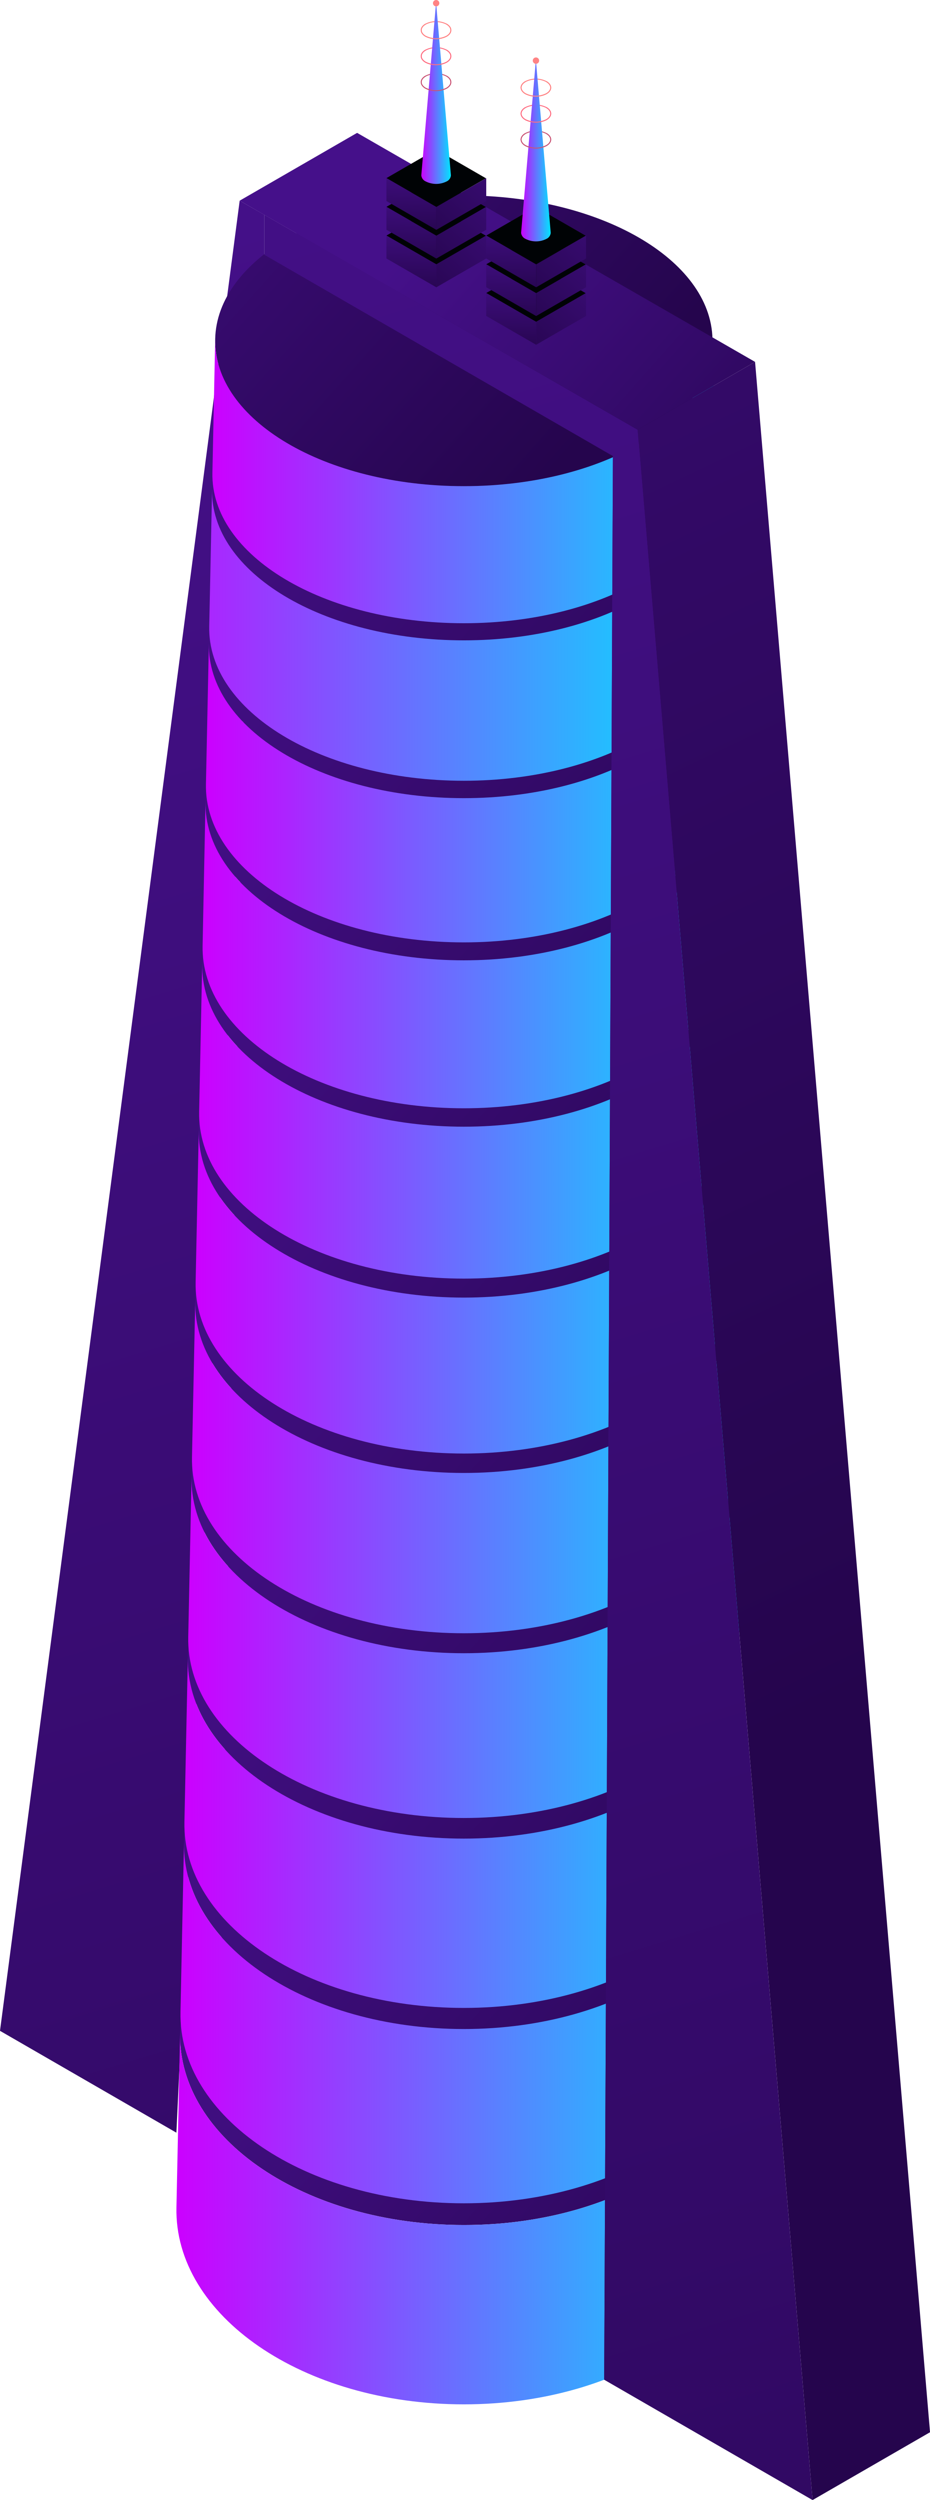 <svg xmlns="http://www.w3.org/2000/svg" xmlns:xlink="http://www.w3.org/1999/xlink" viewBox="0 0 438.97 1179.81"><defs><style>.cls-1{fill:url(#New_Gradient_Swatch_copy_25);}.cls-2{fill:url(#New_Gradient_Swatch_copy_25-2);}.cls-3{fill:url(#linear-gradient);}.cls-4{fill:url(#New_Gradient_Swatch_copy_25-3);}.cls-5{fill:url(#linear-gradient-2);}.cls-6{fill:url(#New_Gradient_Swatch_copy_25-4);}.cls-7{fill:url(#linear-gradient-3);}.cls-8{fill:url(#New_Gradient_Swatch_copy_25-5);}.cls-9{fill:url(#linear-gradient-4);}.cls-10{fill:url(#New_Gradient_Swatch_copy_25-6);}.cls-11{fill:url(#linear-gradient-5);}.cls-12{fill:url(#New_Gradient_Swatch_copy_25-7);}.cls-13{fill:url(#linear-gradient-6);}.cls-14{fill:url(#New_Gradient_Swatch_copy_25-8);}.cls-15{fill:url(#linear-gradient-7);}.cls-16{fill:url(#New_Gradient_Swatch_copy_25-9);}.cls-17{fill:url(#linear-gradient-8);}.cls-18{fill:url(#New_Gradient_Swatch_copy_25-10);}.cls-19{fill:url(#linear-gradient-9);}.cls-20{fill:url(#New_Gradient_Swatch_copy_25-11);}.cls-21{fill:url(#linear-gradient-10);}.cls-22{fill:url(#New_Gradient_Swatch_copy_25-12);}.cls-23{fill:url(#linear-gradient-11);}.cls-24{fill:url(#New_Gradient_Swatch_copy_25-13);}.cls-25{fill:url(#New_Gradient_Swatch_copy_25-14);}.cls-26{fill:url(#New_Gradient_Swatch_copy_25-15);}.cls-27{fill:url(#New_Gradient_Swatch_copy_25-16);}.cls-28{fill:#000305;}.cls-29{fill:url(#New_Gradient_Swatch_copy_25-17);}.cls-30{fill:url(#New_Gradient_Swatch_copy_25-18);}.cls-31{fill:url(#New_Gradient_Swatch_copy_25-19);}.cls-32{fill:url(#New_Gradient_Swatch_copy_25-20);}.cls-33{fill:url(#New_Gradient_Swatch_copy_25-21);}.cls-34{fill:url(#New_Gradient_Swatch_copy_25-22);}.cls-35,.cls-36,.cls-37{fill:none;stroke-miterlimit:10;stroke-width:0.44px;}.cls-35{stroke:#ca5475;}.cls-36{stroke:#ff6e82;}.cls-37{stroke:#ff8384;}.cls-38{fill:url(#linear-gradient-12);}.cls-39{fill:#ff8384;}.cls-40{fill:url(#New_Gradient_Swatch_copy_25-23);}.cls-41{fill:url(#New_Gradient_Swatch_copy_25-24);}.cls-42{fill:url(#New_Gradient_Swatch_copy_25-25);}.cls-43{fill:url(#New_Gradient_Swatch_copy_25-26);}.cls-44{fill:url(#New_Gradient_Swatch_copy_25-27);}.cls-45{fill:url(#New_Gradient_Swatch_copy_25-28);}.cls-46{fill:url(#linear-gradient-13);}</style><linearGradient id="New_Gradient_Swatch_copy_25" x1="2715.96" y1="1772.71" x2="3226.25" y2="97.09" gradientTransform="matrix(-1, 0, 0, 1, 3156.85, 0)" gradientUnits="userSpaceOnUse"><stop offset="0" stop-color="#25054d"/><stop offset="1" stop-color="#45108a"/></linearGradient><linearGradient id="New_Gradient_Swatch_copy_25-2" x1="2752.28" y1="1126.35" x2="3035.74" y2="873.37" xlink:href="#New_Gradient_Swatch_copy_25"/><linearGradient id="linear-gradient" x1="2802.24" y1="1047.03" x2="3073.59" y2="1047.03" gradientTransform="matrix(-1, 0, 0, 1, 3156.85, 0)" gradientUnits="userSpaceOnUse"><stop offset="0" stop-color="#00e5ff"/><stop offset="1" stop-color="#c0f"/></linearGradient><linearGradient id="New_Gradient_Swatch_copy_25-3" x1="2755.53" y1="1033.44" x2="3034.03" y2="784.89" xlink:href="#New_Gradient_Swatch_copy_25"/><linearGradient id="linear-gradient-2" x1="2804.15" y1="954.61" x2="3071.67" y2="954.61" xlink:href="#linear-gradient"/><linearGradient id="New_Gradient_Swatch_copy_25-4" x1="2758.67" y1="943.1" x2="3032.37" y2="698.82" xlink:href="#New_Gradient_Swatch_copy_25"/><linearGradient id="linear-gradient-3" x1="2806.02" y1="864.76" x2="3069.81" y2="864.76" xlink:href="#linear-gradient"/><linearGradient id="New_Gradient_Swatch_copy_25-5" x1="2761.7" y1="855.23" x2="3030.78" y2="615.08" xlink:href="#New_Gradient_Swatch_copy_25"/><linearGradient id="linear-gradient-4" x1="2807.83" y1="777.38" x2="3068" y2="777.38" xlink:href="#linear-gradient"/><linearGradient id="New_Gradient_Swatch_copy_25-6" x1="2764.62" y1="769.73" x2="3029.24" y2="533.57" xlink:href="#New_Gradient_Swatch_copy_25"/><linearGradient id="linear-gradient-5" x1="2809.59" y1="692.38" x2="3066.24" y2="692.38" xlink:href="#linear-gradient"/><linearGradient id="New_Gradient_Swatch_copy_25-7" x1="2767.45" y1="686.51" x2="3027.75" y2="454.21" xlink:href="#New_Gradient_Swatch_copy_25"/><linearGradient id="linear-gradient-6" x1="2811.3" y1="609.64" x2="3064.52" y2="609.64" xlink:href="#linear-gradient"/><linearGradient id="New_Gradient_Swatch_copy_25-8" x1="2770.19" y1="605.48" x2="3026.3" y2="376.9" xlink:href="#New_Gradient_Swatch_copy_25"/><linearGradient id="linear-gradient-7" x1="2812.97" y1="529.09" x2="3062.85" y2="529.09" xlink:href="#linear-gradient"/><linearGradient id="New_Gradient_Swatch_copy_25-9" x1="2772.83" y1="526.55" x2="3024.91" y2="301.58" xlink:href="#New_Gradient_Swatch_copy_25"/><linearGradient id="linear-gradient-8" x1="2814.6" y1="450.64" x2="3061.23" y2="450.64" xlink:href="#linear-gradient"/><linearGradient id="New_Gradient_Swatch_copy_25-10" x1="2775.4" y1="449.64" x2="3023.56" y2="228.16" xlink:href="#New_Gradient_Swatch_copy_25"/><linearGradient id="linear-gradient-9" x1="2816.18" y1="374.2" x2="3059.65" y2="374.2" xlink:href="#linear-gradient"/><linearGradient id="New_Gradient_Swatch_copy_25-11" x1="2777.88" y1="374.67" x2="3022.25" y2="156.57" xlink:href="#New_Gradient_Swatch_copy_25"/><linearGradient id="linear-gradient-10" x1="2817.72" y1="299.7" x2="3106.44" y2="299.7" xlink:href="#linear-gradient"/><linearGradient id="New_Gradient_Swatch_copy_25-12" x1="2883.71" y1="209.27" x2="3124.41" y2="-5.55" xlink:href="#New_Gradient_Swatch_copy_25"/><linearGradient id="linear-gradient-11" x1="2819.23" y1="227.07" x2="3056.6" y2="227.07" xlink:href="#linear-gradient"/><linearGradient id="New_Gradient_Swatch_copy_25-13" x1="2362.3" y1="1104.41" x2="3114.53" y2="433.06" xlink:href="#New_Gradient_Swatch_copy_25"/><linearGradient id="New_Gradient_Swatch_copy_25-14" x1="2730.86" y1="792.97" x2="3316.16" y2="-436.5" xlink:href="#New_Gradient_Swatch_copy_25"/><linearGradient id="New_Gradient_Swatch_copy_25-15" x1="2503.45" y1="1846.09" x2="3079.49" y2="-45.43" xlink:href="#New_Gradient_Swatch_copy_25"/><linearGradient id="New_Gradient_Swatch_copy_25-16" x1="2768.89" y1="268.64" x2="2953.99" y2="104.43" xlink:href="#New_Gradient_Swatch_copy_25"/><linearGradient id="New_Gradient_Swatch_copy_25-17" x1="3782.06" y1="2838.63" x2="3793.61" y2="2810.45" gradientTransform="matrix(-0.87, -0.5, 0, 1.15, 3476.95, -1234.6)" xlink:href="#New_Gradient_Swatch_copy_25"/><linearGradient id="New_Gradient_Swatch_copy_25-18" x1="2957.63" y1="143.77" x2="2904.07" y2="84.76" xlink:href="#New_Gradient_Swatch_copy_25"/><linearGradient id="New_Gradient_Swatch_copy_25-19" x1="3782.06" y1="2826.89" x2="3793.62" y2="2798.71" gradientTransform="matrix(-0.87, -0.5, 0, 1.15, 3476.95, -1234.6)" xlink:href="#New_Gradient_Swatch_copy_25"/><linearGradient id="New_Gradient_Swatch_copy_25-20" x1="2957.63" y1="130.21" x2="2904.07" y2="71.2" xlink:href="#New_Gradient_Swatch_copy_25"/><linearGradient id="New_Gradient_Swatch_copy_25-21" x1="3782.06" y1="2815.15" x2="3793.62" y2="2786.97" gradientTransform="matrix(-0.87, -0.5, 0, 1.15, 3476.95, -1234.6)" xlink:href="#New_Gradient_Swatch_copy_25"/><linearGradient id="New_Gradient_Swatch_copy_25-22" x1="2957.63" y1="116.65" x2="2904.07" y2="57.64" xlink:href="#New_Gradient_Swatch_copy_25"/><linearGradient id="linear-gradient-12" x1="2944.02" y1="43.92" x2="2958.02" y2="43.92" xlink:href="#linear-gradient"/><linearGradient id="New_Gradient_Swatch_copy_25-23" x1="3727.66" y1="2838.55" x2="3739.22" y2="2810.38" gradientTransform="matrix(-0.87, -0.5, 0, 1.15, 3476.95, -1234.6)" xlink:href="#New_Gradient_Swatch_copy_25"/><linearGradient id="New_Gradient_Swatch_copy_25-24" x1="2910.52" y1="170.88" x2="2856.96" y2="111.87" xlink:href="#New_Gradient_Swatch_copy_25"/><linearGradient id="New_Gradient_Swatch_copy_25-25" x1="3727.66" y1="2826.81" x2="3739.22" y2="2798.63" gradientTransform="matrix(-0.87, -0.5, 0, 1.15, 3476.95, -1234.6)" xlink:href="#New_Gradient_Swatch_copy_25"/><linearGradient id="New_Gradient_Swatch_copy_25-26" x1="2910.52" y1="157.32" x2="2856.96" y2="98.31" xlink:href="#New_Gradient_Swatch_copy_25"/><linearGradient id="New_Gradient_Swatch_copy_25-27" x1="3727.66" y1="2815.07" x2="3739.22" y2="2786.89" gradientTransform="matrix(-0.87, -0.5, 0, 1.15, 3476.95, -1234.6)" xlink:href="#New_Gradient_Swatch_copy_25"/><linearGradient id="New_Gradient_Swatch_copy_25-28" x1="2910.52" y1="143.77" x2="2856.96" y2="84.76" xlink:href="#New_Gradient_Swatch_copy_25"/><linearGradient id="linear-gradient-13" x1="2896.91" y1="71.04" x2="2910.91" y2="71.04" xlink:href="#linear-gradient"/></defs><g id="Layer_2" data-name="Layer 2"><g id="_Layer_" data-name="&lt;Layer&gt;"><polygon class="cls-1" points="124.79 101.37 113.13 94.7 0 958.37 83.26 1006.44 124.79 120.24 124.79 101.37"/><path class="cls-2" d="M85,959.41c-1,49.73,58.94,90.6,134,90.6s135-40.87,134-90.6c-1-49-61-88.13-133.95-88.13S86,910.44,85,959.41Z"/><path class="cls-3" d="M354.6,1041.7c1,51-59.68,92.94-135.66,92.94S82.22,1092.7,83.28,1041.7L85,959.41c-1,49.73,58.94,90.6,134,90.6s135-40.87,134-90.6Z"/><path class="cls-4" d="M86.85,869.45c-1,48.34,58.13,88.08,132.09,88.08S352,917.79,351,869.45c-1-47.62-60.12-85.71-132.08-85.71S87.84,821.83,86.85,869.45Z"/><path class="cls-5" d="M352.68,949.44c1,49.57-58.84,90.32-133.74,90.32S84.16,999,85.19,949.44l1.66-80c-1,48.34,58.13,88.08,132.09,88.08S352,917.79,351,869.45Z"/><path class="cls-6" d="M88.67,782c-1,47,57.34,85.66,130.27,85.66S350.18,829,349.21,782c-1-46.33-59.28-83.38-130.27-83.38S89.63,735.63,88.67,782Z"/><path class="cls-7" d="M350.82,859.76c1,48.19-58,87.8-131.88,87.8S86.05,908,87.05,859.76L88.67,782c-1,47,57.34,85.66,130.27,85.66S350.18,829,349.21,782Z"/><path class="cls-8" d="M90.43,696.84c-1,45.75,56.58,83.34,128.51,83.34s129.45-37.59,128.5-83.34c-.94-45.08-58.46-81.15-128.5-81.15S91.37,651.76,90.43,696.84Z"/><path class="cls-9" d="M349,772.53c1,46.88-57.26,85.4-130.07,85.4s-131-38.52-130.08-85.4l1.57-75.69c-1,45.75,56.58,83.34,128.51,83.34s129.45-37.59,128.5-83.34Z"/><path class="cls-10" d="M92.15,614c-.92,44.53,55.84,81.11,126.79,81.11S346.65,658.53,345.72,614c-.91-43.89-57.67-79-126.78-79S93.06,570.11,92.15,614Z"/><path class="cls-11" d="M347.25,687.67c.95,45.61-56.5,83.08-128.31,83.08S89.68,733.28,90.62,687.67L92.15,614c-.92,44.53,55.84,81.11,126.79,81.11S346.65,658.53,345.72,614Z"/><path class="cls-12" d="M93.82,533.35c-.89,43.35,55.11,79,125.12,79s126-35.61,125.11-79c-.89-42.75-56.9-77-125.11-77S94.71,490.6,93.82,533.35Z"/><path class="cls-13" d="M345.54,605.07c.92,44.4-55.76,80.87-126.6,80.87S91.42,649.47,92.34,605.07l1.48-71.72c-.89,43.35,55.11,79,125.12,79s126-35.61,125.11-79Z"/><path class="cls-14" d="M95.45,454.8c-.87,42.23,54.41,76.9,123.49,76.9S343.29,497,342.42,454.8c-.87-41.65-56.15-75-123.48-75S96.32,413.15,95.45,454.8Z"/><path class="cls-15" d="M343.87,524.65c.89,43.23-55,78.74-124.93,78.74S93.11,567.88,94,524.65l1.44-69.85c-.87,42.23,54.41,76.9,123.49,76.9S343.29,497,342.42,454.8Z"/><path class="cls-16" d="M97,378.26c-.85,41.15,53.72,74.93,121.9,74.93s122.74-33.78,121.89-74.93c-.84-40.58-55.41-73.06-121.89-73.06S97.88,337.68,97,378.26Z"/><path class="cls-17" d="M342.24,446.32c.88,42.11-54.32,76.69-123.3,76.69S94.76,488.43,95.63,446.32L97,378.26c-.85,41.15,53.72,74.93,121.9,74.93s122.74-33.78,121.89-74.93Z"/><path class="cls-18" d="M98.59,303.67c-.83,40.11,53,73,120.35,73s121.17-32.92,120.34-73c-.82-39.55-54.69-71.23-120.34-71.23S99.41,264.12,98.59,303.67Z"/><path class="cls-19" d="M340.66,370c.85,41-53.64,74.72-121.72,74.72S96.36,411,97.21,370l1.38-66.34c-.83,40.11,53,73,120.35,73s121.17-32.92,120.34-73Z"/><path class="cls-20" d="M100.1,231c-.81,39.1,52.39,71.19,118.84,71.19S338.58,270.06,337.77,231c-.8-38.58-54-69.47-118.83-69.47S100.9,192.38,100.1,231Z"/><path class="cls-21" d="M339.12,295.63c.83,40-53,72.82-120.18,72.82s-121-32.83-120.18-72.82L100.1,231c-.81,39.1,52.39,71.19,118.84,71.19S338.58,270.06,337.77,231Z"/><path class="cls-22" d="M101.57,160c-.79,38.14,51.75,69.43,117.37,69.43S337.09,198.18,336.3,160c-.78-37.63-53.32-67.77-117.36-67.77S102.35,122.41,101.57,160Z"/><path class="cls-23" d="M337.61,223.11c.81,39-52.32,71-118.67,71s-119.49-32-118.68-71L101.57,160c-.79,38.14,51.75,69.43,117.37,69.43S337.09,198.18,336.3,160Z"/><path class="cls-24" d="M289.3,215.23,285.18,1123s38.23-13.08,51.38-34.34L313.08,201.5S305.73,208.53,289.3,215.23Z"/><polygon class="cls-25" points="300.96 202.78 383.54 1179.81 438.98 1147.8 356.4 170.78 300.96 202.78"/><polygon class="cls-26" points="383.54 1179.81 285.18 1123.02 289.3 215.23 124.79 120.24 124.79 101.37 300.96 202.78 383.54 1179.81"/><polygon class="cls-27" points="356.4 170.78 300.96 202.78 113.13 94.7 168.56 62.7 356.4 170.78"/><polygon class="cls-28" points="182.4 111.16 205.95 124.76 229.36 111.25 205.8 97.65 182.4 111.16"/><polygon class="cls-29" points="182.4 121.98 205.95 135.58 205.95 124.76 182.4 111.16 182.4 121.98"/><polygon class="cls-30" points="229.51 121.98 205.95 135.58 205.95 124.76 229.51 111.16 229.51 121.98"/><polygon class="cls-28" points="182.4 97.61 205.95 111.21 229.36 97.69 205.8 84.09 182.4 97.61"/><polygon class="cls-31" points="182.4 108.42 205.95 122.02 205.95 111.21 182.4 97.61 182.4 108.42"/><polygon class="cls-32" points="229.51 108.42 205.95 122.02 205.95 111.21 229.51 97.61 229.51 108.42"/><polygon class="cls-28" points="182.4 84.05 205.95 97.65 229.36 84.13 205.8 70.53 182.4 84.05"/><polygon class="cls-33" points="182.4 94.87 205.95 108.47 205.95 97.65 182.4 84.05 182.4 94.87"/><polygon class="cls-34" points="229.51 94.87 205.95 108.47 205.95 97.65 229.51 84.05 229.51 94.87"/><path class="cls-35" d="M200.87,35.91c-2.73,1.58-2.72,4.14,0,5.72a11,11,0,0,0,9.9,0c2.72-1.58,2.71-4.14,0-5.72A11,11,0,0,0,200.87,35.91Z"/><path class="cls-36" d="M200.87,23.65c-2.73,1.57-2.72,4.13,0,5.71a10.9,10.9,0,0,0,9.9,0c2.72-1.57,2.71-4.13,0-5.71A10.93,10.93,0,0,0,200.87,23.65Z"/><path class="cls-37" d="M200.87,11.38c-2.73,1.58-2.72,4.14,0,5.72a11,11,0,0,0,9.9,0c2.72-1.58,2.71-4.13,0-5.72A11,11,0,0,0,200.87,11.38Z"/><path class="cls-38" d="M205.83,1.07l7,81.67a3.43,3.43,0,0,1-2,2.87,11,11,0,0,1-9.9,0,3.52,3.52,0,0,1-2.07-2.85Z"/><path class="cls-35" d="M200.87,35.91c-2.73,1.58-2.72,4.14,0,5.72a11,11,0,0,0,9.9,0c2.72-1.58,2.71-4.14,0-5.72"/><path class="cls-36" d="M200.87,23.65c-2.73,1.57-2.72,4.13,0,5.71a10.9,10.9,0,0,0,9.9,0c2.72-1.57,2.71-4.13,0-5.71"/><path class="cls-37" d="M200.87,11.38c-2.73,1.58-2.72,4.14,0,5.72a11,11,0,0,0,9.9,0c2.72-1.58,2.71-4.13,0-5.72"/><path class="cls-39" d="M204.37,1.5a1.5,1.5,0,1,0,1.5-1.5A1.51,1.51,0,0,0,204.37,1.5Z"/><polygon class="cls-28" points="229.51 138.28 253.06 151.88 276.47 138.36 252.91 124.76 229.51 138.28"/><polygon class="cls-40" points="229.51 149.1 253.06 162.7 253.06 151.88 229.51 138.28 229.51 149.1"/><polygon class="cls-41" points="276.62 149.1 253.06 162.7 253.06 151.88 276.62 138.28 276.62 149.1"/><polygon class="cls-28" points="229.51 124.72 253.06 138.32 276.47 124.81 252.91 111.21 229.51 124.72"/><polygon class="cls-42" points="229.51 135.54 253.06 149.14 253.06 138.32 229.51 124.72 229.51 135.54"/><polygon class="cls-43" points="276.62 135.54 253.06 149.14 253.06 138.32 276.62 124.72 276.62 135.54"/><polygon class="cls-28" points="229.51 111.16 253.06 124.76 276.47 111.25 252.91 97.65 229.51 111.16"/><polygon class="cls-44" points="229.51 121.98 253.06 135.58 253.06 124.76 229.51 111.16 229.51 121.98"/><polygon class="cls-45" points="276.62 121.98 253.06 135.58 253.06 124.76 276.62 111.16 276.62 121.98"/><path class="cls-35" d="M248,63c-2.73,1.57-2.71,4.13,0,5.71a10.9,10.9,0,0,0,9.9,0c2.72-1.57,2.71-4.13,0-5.71A10.9,10.9,0,0,0,248,63Z"/><path class="cls-36" d="M248,50.76c-2.73,1.58-2.71,4.14,0,5.72a11,11,0,0,0,9.9,0c2.72-1.58,2.71-4.14,0-5.72A11,11,0,0,0,248,50.76Z"/><path class="cls-37" d="M248,38.5c-2.73,1.57-2.71,4.13,0,5.72a10.93,10.93,0,0,0,9.9,0c2.72-1.57,2.71-4.13,0-5.71A10.93,10.93,0,0,0,248,38.5Z"/><path class="cls-46" d="M252.94,28.18l7,81.67a3.43,3.43,0,0,1-2,2.87,10.9,10.9,0,0,1-9.9,0,3.5,3.5,0,0,1-2.07-2.85Z"/><path class="cls-35" d="M248,63c-2.73,1.57-2.71,4.13,0,5.71a10.9,10.9,0,0,0,9.9,0c2.72-1.57,2.71-4.13,0-5.71"/><path class="cls-36" d="M248,50.76c-2.73,1.58-2.71,4.14,0,5.72a11,11,0,0,0,9.9,0c2.72-1.58,2.71-4.14,0-5.72"/><path class="cls-37" d="M248,38.5c-2.73,1.57-2.71,4.13,0,5.72a10.93,10.93,0,0,0,9.9,0c2.72-1.57,2.71-4.13,0-5.71"/><path class="cls-39" d="M251.48,28.62a1.5,1.5,0,1,0,1.5-1.51A1.5,1.5,0,0,0,251.48,28.62Z"/></g></g></svg>